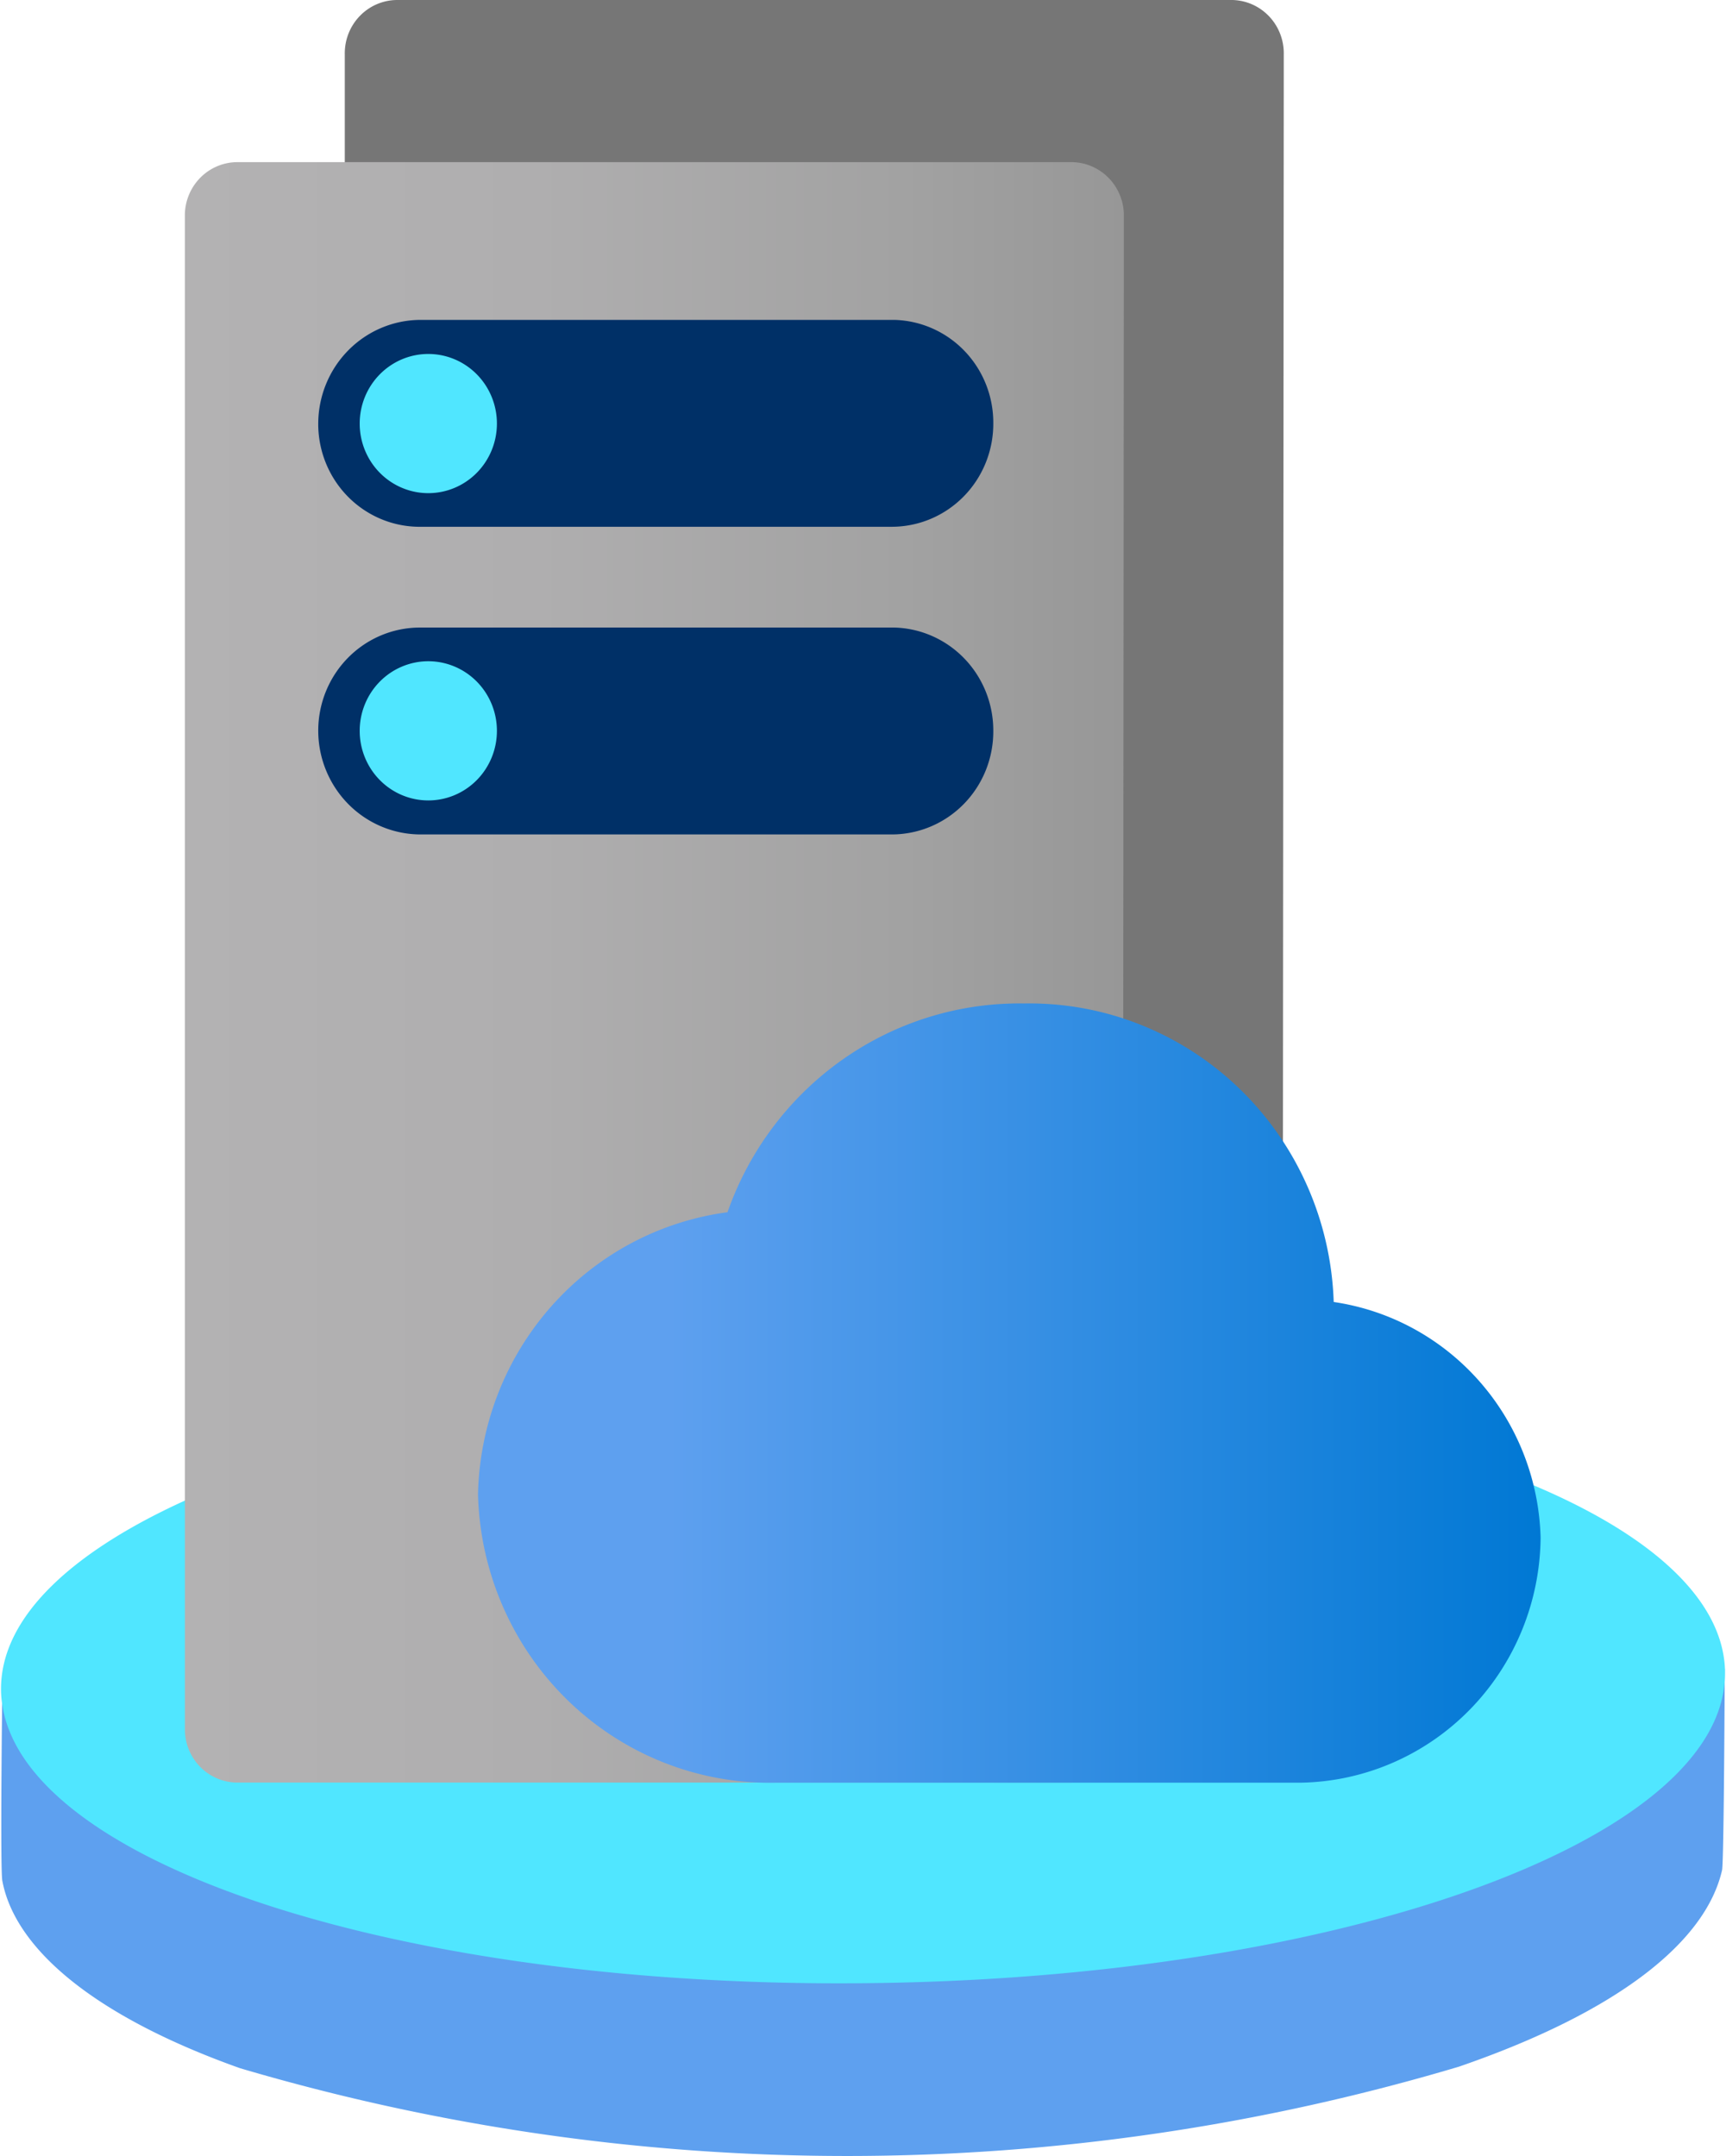 <?xml version="1.0" encoding="UTF-8" standalone="no"?>
<!-- Generated by Microsoft Visio, SVG Export Azure Arc VMware vCenter.svg Page-1 -->

<svg
   xmlns:dc="http://purl.org/dc/elements/1.1/"
   xmlns:cc="http://creativecommons.org/ns#"
   xmlns:rdf="http://www.w3.org/1999/02/22-rdf-syntax-ns#"
   xmlns:svg="http://www.w3.org/2000/svg"
   xmlns="http://www.w3.org/2000/svg"
   xmlns:sodipodi="http://sodipodi.sourceforge.net/DTD/sodipodi-0.dtd"
   xmlns:inkscape="http://www.inkscape.org/namespaces/inkscape"
   width="0.63in"
   height="0.787in"
   viewBox="0 0 45.33 56.694"
   xml:space="preserve"
   class="st7"
   version="1.1"
   id="svg64"
   sodipodi:docname="Azure Arc VMware vCenter.svg"
   style="font-size:12px;overflow:visible;color-interpolation-filters:sRGB;fill:none;fill-rule:evenodd;stroke-linecap:square;stroke-miterlimit:3"
   inkscape:version="0.92.5 (2060ec1f9f, 2020-04-08)"><sodipodi:namedview
   pagecolor="#ffffff"
   bordercolor="#666666"
   borderopacity="1"
   objecttolerance="10"
   gridtolerance="10"
   guidetolerance="10"
   inkscape:pageopacity="0"
   inkscape:pageshadow="2"
   inkscape:window-width="640"
   inkscape:window-height="480"
   id="namedview66"
   showgrid="false"
   inkscape:zoom="1.4193037"
   inkscape:cx="30.216068"
   inkscape:cy="37.784297"
   inkscape:window-x="0"
   inkscape:window-y="0"
   inkscape:window-maximized="0"
   inkscape:current-layer="svg64" />
	<style
   type="text/css"
   id="style2">
	<![CDATA[
		.st1 {fill:#5ea0ef;stroke:none;stroke-linecap:butt;stroke-width:34}
		.st2 {fill:#50e6ff;stroke:none;stroke-linecap:butt;stroke-width:34}
		.st3 {fill:#767676;stroke:none;stroke-linecap:butt;stroke-width:34}
		.st4 {fill:url(#grad0-12);stroke:none;stroke-linecap:butt;stroke-width:34}
		.st5 {fill:#003067;stroke:none;stroke-linecap:butt;stroke-width:34}
		.st6 {fill:url(#grad0-20);stroke:none;stroke-linecap:butt;stroke-width:34}
		.st7 {fill:none;fill-rule:evenodd;font-size:12px;overflow:visible;stroke-linecap:square;stroke-miterlimit:3}
	]]>
	</style>

	<defs
   id="Patterns_And_Gradients">
		<linearGradient
   id="grad0-12"
   x1="-0"
   y1="62.496"
   x2="32.435"
   y2="62.496"
   gradientTransform="scale(0.761,1.314)"
   gradientUnits="userSpaceOnUse">
			<stop
   offset="0"
   stop-color="#b3b2b3"
   stop-opacity="1"
   id="stop4" />
			<stop
   offset="0.375"
   stop-color="#afaeaf"
   stop-opacity="1"
   id="stop6" />
			<stop
   offset="0.765"
   stop-color="#a2a2a2"
   stop-opacity="1"
   id="stop8" />
			<stop
   offset="1"
   stop-color="#979797"
   stop-opacity="1"
   id="stop10" />
		</linearGradient>
		<linearGradient
   id="grad0-20"
   x1="0"
   y1="121.689"
   x2="23.929"
   y2="121.689"
   gradientTransform="scale(1.168,0.856)"
   gradientUnits="userSpaceOnUse">
			<stop
   offset="0.18"
   stop-color="#5ea0ef"
   stop-opacity="1"
   id="stop13" />
			<stop
   offset="1"
   stop-color="#0078d4"
   stop-opacity="1"
   id="stop15" />
		</linearGradient>
	</defs>
	<g
   id="g62"
   transform="translate(-34.004,-33.999)">
		<title
   id="title19">Page-1</title>
		<g
   id="group8514-1"
   transform="translate(33.978,-34.016)">
			<title
   id="title21">Azure Arc VMware vCenter</title>
			<g
   id="group8515-2">
				<title
   id="title23">Sheet.8515</title>
				<g
   id="shape8516-3">
					<title
   id="title25">Sheet.8516</title>
					<path
   d="m 45.28,117.19 c -0.43,1.89 -2.74,3.73 -6.92,5.17 A 57.075,57.883 0 0 1 6.31,122.4 c -3.85,-1.37 -5.92,-3.15 -6.25,-4.93 -0.06,-0.31 0,-5.14 0,-5.14 l 45.29,-0.43 c 0,0 -0.02,5.06 -0.07,5.29 z"
   class="st1"
   id="path27"
   inkscape:connector-curvature="0"
   style="fill:#5ea0ef;stroke:none;stroke-width:34;stroke-linecap:butt" />
				</g>
				<g
   id="shape8517-5"
   transform="translate(0.006,-4.416)">
					<title
   id="title30">Sheet.8517</title>
					<path
   d="m 45.35,116.4 v 0.06 c -0.04,4.37 -10.12,8 -22.59,8.12 -12.11,0.13 -22.02,-3.09 -22.7,-7.28 A 2.444,2.479 0 0 1 0.02,116.87 C 0,114.94 1.93,113.16 5.17,111.75 a 47.826,48.504 0 0 1 17.44,-3.06 47.808,48.485 0 0 1 17.52,2.72 c 3.19,1.31 5.14,3.02 5.22,4.91 z"
   class="st2"
   id="path32"
   inkscape:connector-curvature="0"
   style="fill:#50e6ff;stroke:none;stroke-width:34;stroke-linecap:butt" />
				</g>
				<g
   id="shape8518-7"
   transform="translate(9.065,-14.085)">
					<title
   id="title35">Sheet.8518</title>
					<path
   d="m 24.69,83.48 -0.03,39.19 v 0.61 a 1.385,1.405 0 0 1 -1.36,1.43 H 1.39 A 1.382,1.402 0 0 1 0,123.3 V 83.53 A 1.382,1.402 0 0 1 1.36,82.1 h 21.92 a 1.382,1.402 0 0 1 1.41,1.38 z"
   class="st3"
   id="path37"
   inkscape:connector-curvature="0"
   style="fill:#767676;stroke:none;stroke-width:34;stroke-linecap:butt" />
				</g>
				<g
   id="shape8519-9"
   transform="translate(4.86,-9.821)">
					<title
   id="title40">Sheet.8519</title>
					<path
   d="m 24.69,83.48 -0.03,39.8 a 1.382,1.402 0 0 1 -1.36,1.43 H 1.38 A 1.382,1.402 0 0 1 0,123.31 V 83.53 A 1.382,1.402 0 0 1 1.36,82.1 h 21.93 a 1.382,1.402 0 0 1 1.4,1.38 z"
   class="st4"
   id="path42"
   inkscape:connector-curvature="0"
   style="fill:url(#grad0-12);stroke:none;stroke-width:34;stroke-linecap:butt" />
				</g>
				<g
   id="shape8520-13"
   transform="translate(8.367,-34.753)">
					<title
   id="title45">Sheet.8520</title>
					<path
   d="m 0,121.98 a 2.674,2.712 0 0 1 2.67,-2.71 h 12.48 a 2.671,2.709 0 0 1 2.6,2.71 2.671,2.709 0 0 1 -2.65,2.73 H 2.72 A 2.693,2.731 0 0 1 0,122 Z m 0,-8.02 a 2.668,2.705 -180 0 0 2.72,2.66 h 12.36 a 2.671,2.709 -180 0 0 2.67,-2.71 2.668,2.705 -180 0 0 -2.6,-2.73 H 2.69 A 2.696,2.734 -180 0 0 0,113.91 v 0.04 z"
   class="st5"
   id="path47"
   inkscape:connector-curvature="0"
   style="fill:#003067;stroke:none;stroke-width:34;stroke-linecap:butt" />
				</g>
				<g
   id="shape8521-15"
   transform="translate(9.457,-36.187)">
					<title
   id="title50">Sheet.8521</title>
					<path
   d="M 1.8,113.51 A 1.804,1.83 0 1 1 0,115.34 1.804,1.83 0 0 1 1.8,113.51 Z M 0,123.42 a 1.804,1.83 -180 1 0 1.8,-1.83 1.804,1.83 -180 0 0 -1.8,1.83 z"
   class="st2"
   id="path52"
   inkscape:connector-curvature="0"
   style="fill:#50e6ff;stroke:none;stroke-width:34;stroke-linecap:butt" />
				</g>
				<g
   id="shape8522-17"
   transform="translate(12.568,-9.818)">
					<title
   id="title55">Sheet.8522</title>
					<path
   d="m 27.94,118.26 a 6.348,6.438 -180 0 0 -5.44,-6.19 8.006,8.12 -180 0 0 -8.14,-7.85 8.143,8.258 -180 0 0 -7.8,5.49 7.54,7.647 -180 0 0 -6.56,7.42 7.677,7.786 -180 0 0 7.86,7.58 h 13.79 a 6.413,6.504 -180 0 0 6.29,-6.45 z"
   class="st6"
   id="path57"
   inkscape:connector-curvature="0"
   style="fill:url(#grad0-20);stroke:none;stroke-width:34;stroke-linecap:butt" />
				</g>
			</g>
		</g>
	</g>
</svg>